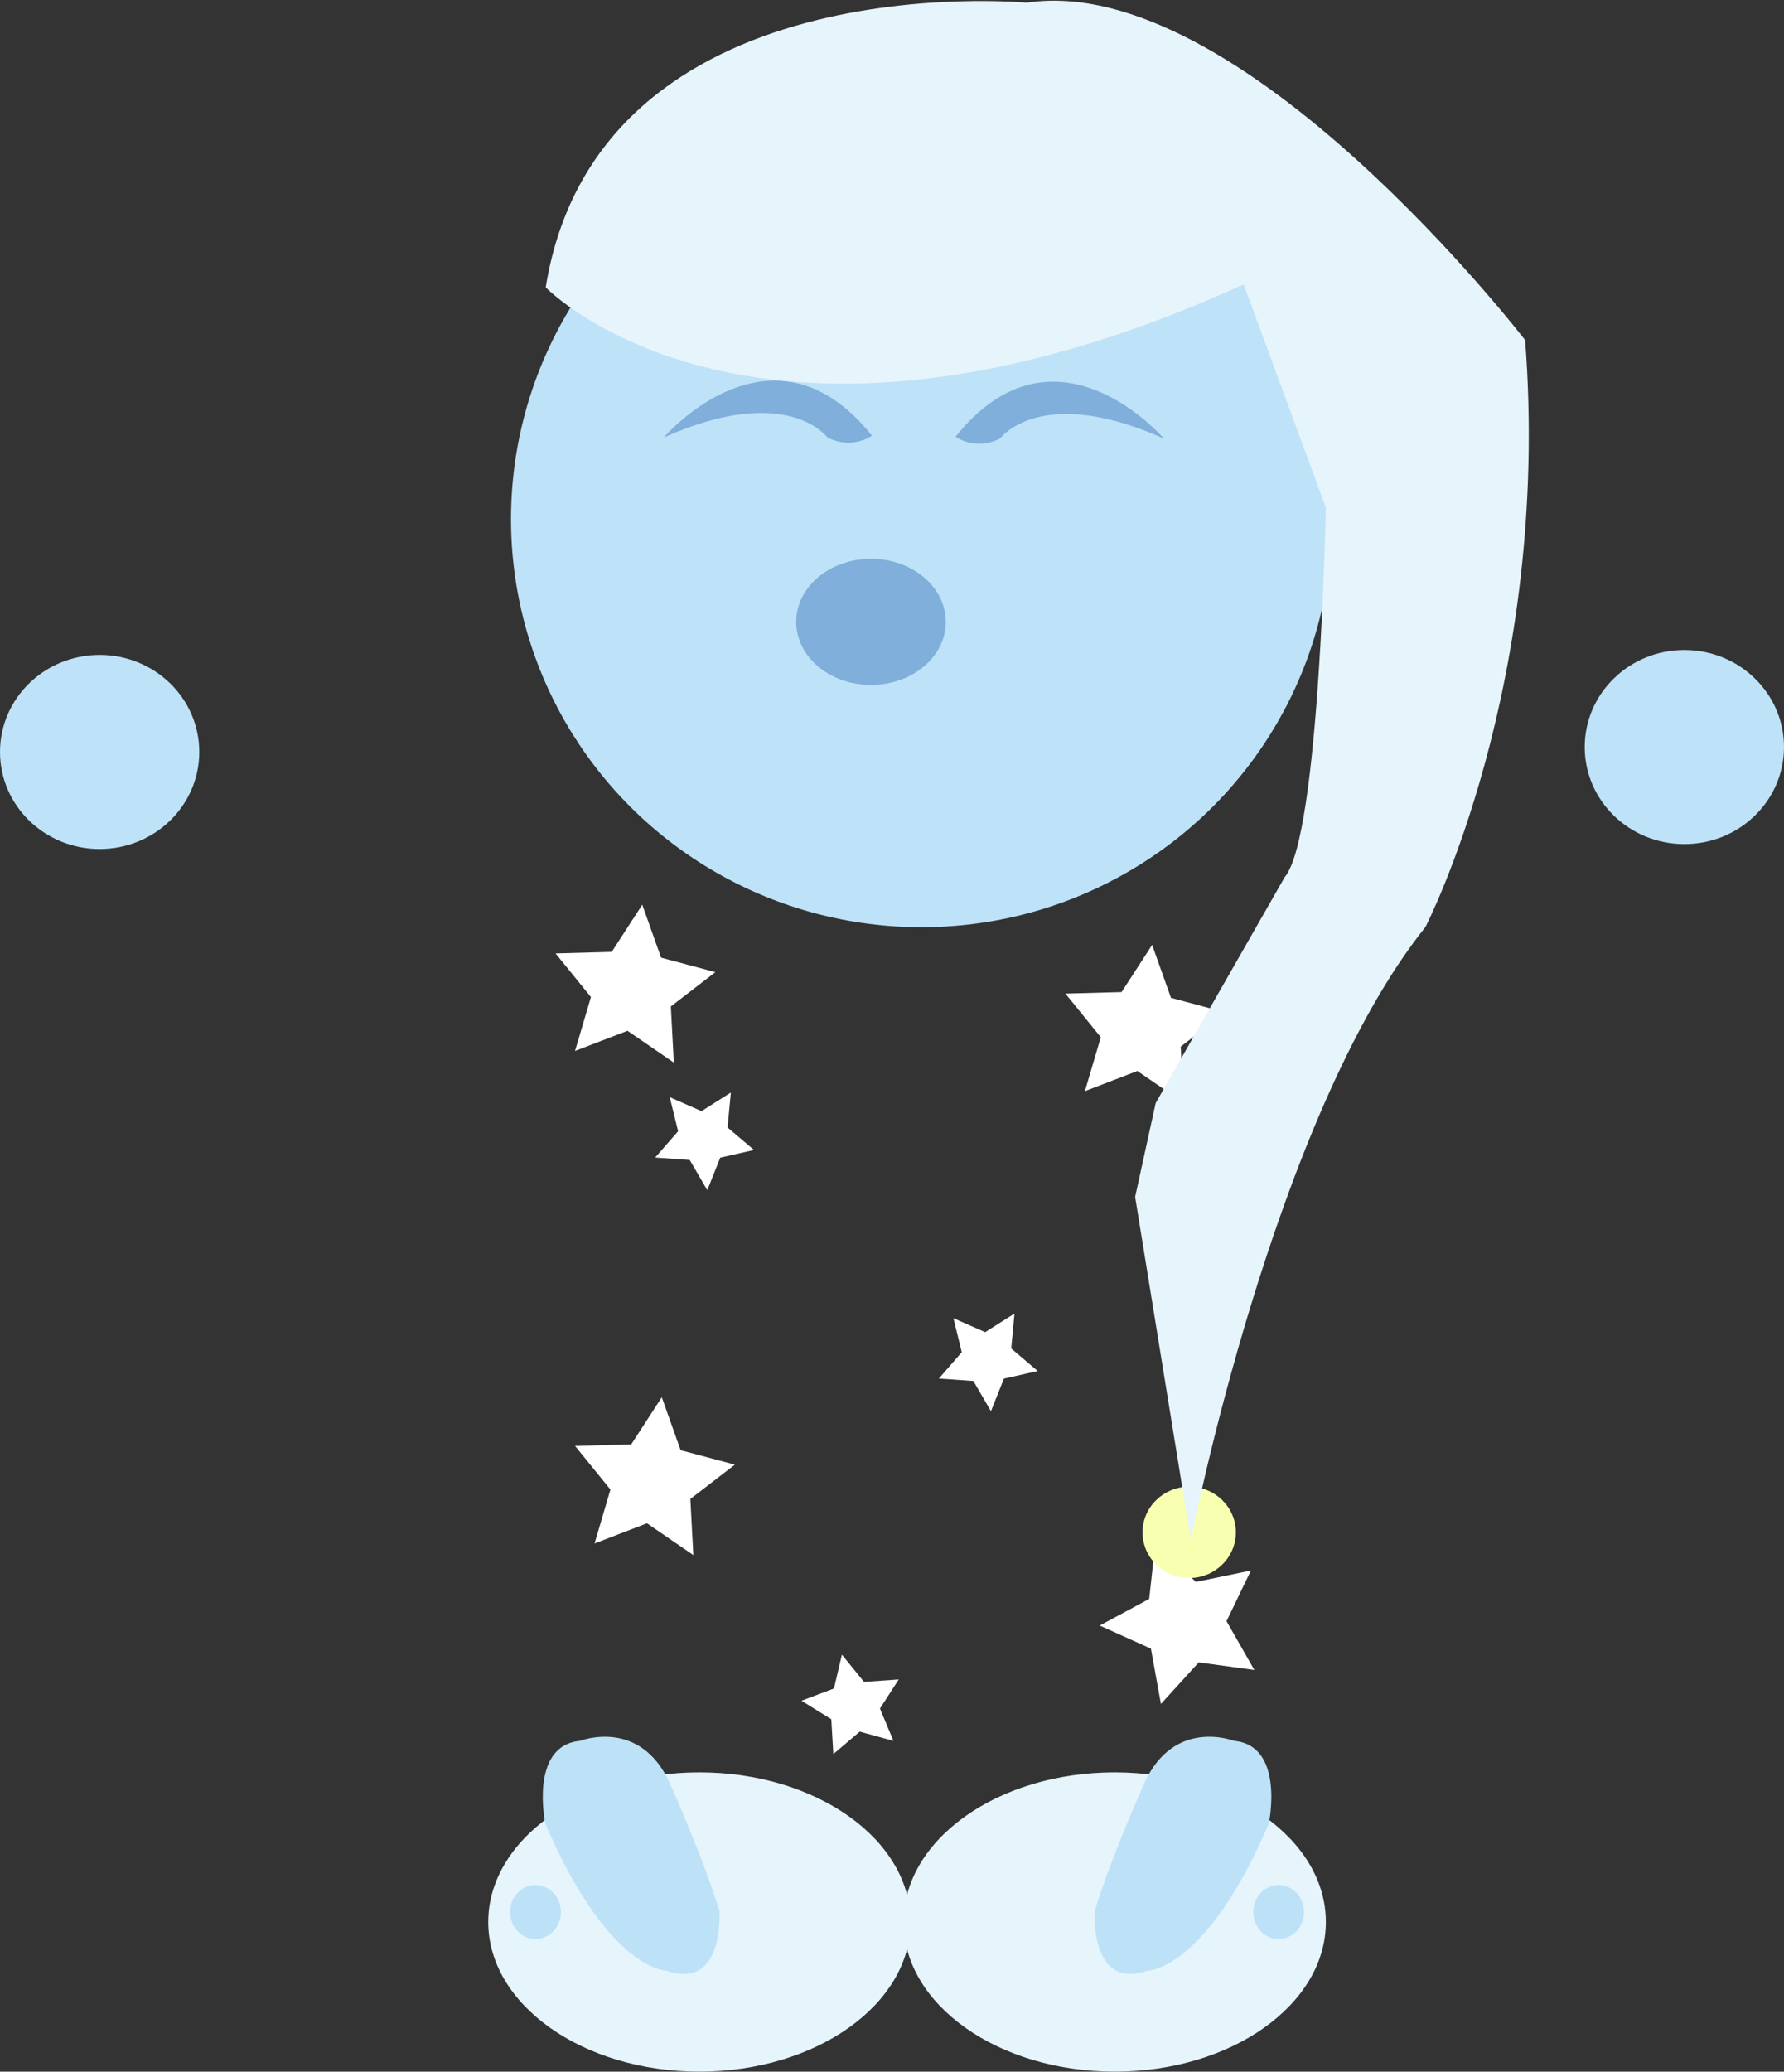 <?xml version="1.0" encoding="UTF-8" standalone="no"?>
<!-- Created with Inkscape (http://www.inkscape.org/) -->

<svg
   width="52.189mm"
   height="60.571mm"
   viewBox="0 0 52.189 60.571"
   version="1.1"
   id="svg1"
   inkscape:version="1.3.2 (091e20e, 2023-11-25, custom)"
   sodipodi:docname="character falling frame 1.svg"
   xmlns:inkscape="http://www.inkscape.org/namespaces/inkscape"
   xmlns:sodipodi="http://sodipodi.sourceforge.net/DTD/sodipodi-0.dtd"
   xmlns="http://www.w3.org/2000/svg"
   xmlns:svg="http://www.w3.org/2000/svg">
  <rect x="0" y="0" width="52.189" height="60.571" fill="#333333" stroke="none"/>
  <sodipodi:namedview
     id="namedview1"
     pagecolor="#ffffff"
     bordercolor="#000000"
     borderopacity="0.25"
     inkscape:showpageshadow="2"
     inkscape:pageopacity="0.0"
     inkscape:pagecheckerboard="0"
     inkscape:deskcolor="#d1d1d1"
     inkscape:document-units="mm"
     inkscape:zoom="1.5420642"
     inkscape:cx="91.435882"
     inkscape:cy="90.7874"
     inkscape:window-width="1368"
     inkscape:window-height="850"
     inkscape:window-x="-6"
     inkscape:window-y="-6"
     inkscape:window-maximized="1"
     inkscape:current-layer="layer1" />
  <defs
     id="defs1">
    <inkscape:path-effect
       effect="fillet_chamfer"
       id="path-effect8"
       is_visible="true"
       lpeversion="1"
       nodesatellites_param="F,0,0,1,0,1.456,0,1 @ F,0,0,1,0,1.258,0,1 @ F,0,0,1,0,1.561,0,1 @ F,0,0,1,0,1.44,0,1"
       radius="0"
       unit="px"
       method="auto"
       mode="F"
       chamfer_steps="1"
       flexible="false"
       use_knot_distance="true"
       apply_no_radius="true"
       apply_with_radius="true"
       only_selected="false"
       hide_knots="false" />
    <inkscape:path-effect
       effect="fillet_chamfer"
       id="path-effect5"
       is_visible="true"
       lpeversion="1"
       nodesatellites_param="F,0,0,1,0,4.416,0,1 @ F,0,0,1,0,4.028,0,1 @ F,0,0,1,0,4.416,0,1 @ F,0,0,1,0,4.61,0,1"
       radius="0"
       unit="px"
       method="auto"
       mode="F"
       chamfer_steps="1"
       flexible="false"
       use_knot_distance="true"
       apply_no_radius="true"
       apply_with_radius="true"
       only_selected="false"
       hide_knots="false" />
    <inkscape:path-effect
       effect="fillet_chamfer"
       id="path-effect4"
       is_visible="true"
       lpeversion="1"
       nodesatellites_param="F,0,0,1,0,0,0,1 @ F,0,0,1,0,0,0,1 @ F,0,0,1,0,0,0,1 @ F,0,0,1,0,0,0,1"
       radius="0"
       unit="px"
       method="auto"
       mode="F"
       chamfer_steps="1"
       flexible="false"
       use_knot_distance="true"
       apply_no_radius="true"
       apply_with_radius="true"
       only_selected="false"
       hide_knots="false" />
    <inkscape:path-effect
       effect="fillet_chamfer"
       id="path-effect5-4"
       is_visible="true"
       lpeversion="1"
       nodesatellites_param="F,0,0,1,0,4.416,0,1 @ F,0,0,1,0,4.028,0,1 @ F,0,0,1,0,4.416,0,1 @ F,0,0,1,0,4.61,0,1"
       radius="0"
       unit="px"
       method="auto"
       mode="F"
       chamfer_steps="1"
       flexible="false"
       use_knot_distance="true"
       apply_no_radius="true"
       apply_with_radius="true"
       only_selected="false"
       hide_knots="false" />
    <inkscape:path-effect
       effect="fillet_chamfer"
       id="path-effect5-0"
       is_visible="true"
       lpeversion="1"
       nodesatellites_param="F,0,0,1,0,4.416,0,1 @ F,0,0,1,0,4.028,0,1 @ F,0,0,1,0,4.416,0,1 @ F,0,0,1,0,4.61,0,1"
       radius="0"
       unit="px"
       method="auto"
       mode="F"
       chamfer_steps="1"
       flexible="false"
       use_knot_distance="true"
       apply_no_radius="true"
       apply_with_radius="true"
       only_selected="false"
       hide_knots="false" />
    <inkscape:path-effect
       effect="fillet_chamfer"
       id="path-effect8-2"
       is_visible="true"
       lpeversion="1"
       nodesatellites_param="F,0,0,1,0,1.456,0,1 @ F,0,0,1,0,1.258,0,1 @ F,0,0,1,0,1.561,0,1 @ F,0,0,1,0,1.44,0,1"
       radius="0"
       unit="px"
       method="auto"
       mode="F"
       chamfer_steps="1"
       flexible="false"
       use_knot_distance="true"
       apply_no_radius="true"
       apply_with_radius="true"
       only_selected="false"
       hide_knots="false" />
    <mask
       maskUnits="userSpaceOnUse"
       id="mask19">
      <path
         style="fill:#e6f4fc;fill-opacity:1;stroke:#000000;stroke-width:0;stroke-dasharray:none;stroke-opacity:1;paint-order:markers fill stroke"
         d="m -15.156,77.6 c 0,0 0.534,8.872 15.564,13.216 l -2.417,6.515 c 0,0 -6.38,7.186 -7.943,7.429 l -7.164,2.562 -2.242,1.694 -5.291,8.684 c 0,0 9.86,-7.82 16.876,-9.154 0,0 7.433,-3.009 13.376,-11.135 0,0 0.711,-13.623 -4.66,-16.98 0,0 -8.732,-9.059 -16.099,-2.831 z"
         id="path19" />
    </mask>
    <mask
       maskUnits="userSpaceOnUse"
       id="mask20">
      <path
         style="fill:#e6f4fc;fill-opacity:1;stroke:#000000;stroke-width:0;stroke-dasharray:none;stroke-opacity:1;paint-order:markers fill stroke"
         d="m -15.156,77.6 c 0,0 0.534,8.872 15.564,13.216 l -2.417,6.515 c 0,0 -6.38,7.186 -7.943,7.429 l -7.164,2.562 -2.242,1.694 -5.291,8.684 c 0,0 9.86,-7.82 16.876,-9.154 0,0 7.433,-3.009 13.376,-11.135 0,0 0.711,-13.623 -4.66,-16.98 0,0 -8.732,-9.059 -16.099,-2.831 z"
         id="path20" />
    </mask>
    <mask
       maskUnits="userSpaceOnUse"
       id="mask21">
      <path
         style="fill:#e6f4fc;fill-opacity:1;stroke:#000000;stroke-width:0;stroke-dasharray:none;stroke-opacity:1;paint-order:markers fill stroke"
         d="m -15.156,77.6 c 0,0 0.534,8.872 15.564,13.216 l -2.417,6.515 c 0,0 -6.38,7.186 -7.943,7.429 l -7.164,2.562 -2.242,1.694 -5.291,8.684 c 0,0 9.86,-7.82 16.876,-9.154 0,0 7.433,-3.009 13.376,-11.135 0,0 0.711,-13.623 -4.66,-16.98 0,0 -8.732,-9.059 -16.099,-2.831 z"
         id="path21" />
    </mask>
    <mask
       maskUnits="userSpaceOnUse"
       id="mask22">
      <path
         style="fill:#e6f4fc;fill-opacity:1;stroke:#000000;stroke-width:0;stroke-dasharray:none;stroke-opacity:1;paint-order:markers fill stroke"
         d="m -15.156,77.6 c 0,0 0.534,8.872 15.564,13.216 l -2.417,6.515 c 0,0 -6.38,7.186 -7.943,7.429 l -7.164,2.562 -2.242,1.694 -5.291,8.684 c 0,0 9.86,-7.82 16.876,-9.154 0,0 7.433,-3.009 13.376,-11.135 0,0 0.711,-13.623 -4.66,-16.98 0,0 -8.732,-9.059 -16.099,-2.831 z"
         id="path22" />
    </mask>
    <mask
       maskUnits="userSpaceOnUse"
       id="mask23">
      <path
         style="fill:#e6f4fc;fill-opacity:1;stroke:#000000;stroke-width:0;stroke-dasharray:none;stroke-opacity:1;paint-order:markers fill stroke"
         d="m -15.156,77.6 c 0,0 0.534,8.872 15.564,13.216 l -2.417,6.515 c 0,0 -6.38,7.186 -7.943,7.429 l -7.164,2.562 -2.242,1.694 -5.291,8.684 c 0,0 9.86,-7.82 16.876,-9.154 0,0 7.433,-3.009 13.376,-11.135 0,0 0.711,-13.623 -4.66,-16.98 0,0 -8.732,-9.059 -16.099,-2.831 z"
         id="path23" />
    </mask>
    <mask
       maskUnits="userSpaceOnUse"
       id="mask24">
      <path
         style="fill:#e6f4fc;fill-opacity:1;stroke:#000000;stroke-width:0;stroke-dasharray:none;stroke-opacity:1;paint-order:markers fill stroke"
         d="m -15.156,77.6 c 0,0 0.534,8.872 15.564,13.216 l -2.417,6.515 c 0,0 -6.38,7.186 -7.943,7.429 l -7.164,2.562 -2.242,1.694 -5.291,8.684 c 0,0 9.86,-7.82 16.876,-9.154 0,0 7.433,-3.009 13.376,-11.135 0,0 0.711,-13.623 -4.66,-16.98 0,0 -8.732,-9.059 -16.099,-2.831 z"
         id="path24" />
    </mask>
    <mask
       maskUnits="userSpaceOnUse"
       id="mask25">
      <path
         style="fill:#e6f4fc;fill-opacity:1;stroke:#000000;stroke-width:0;stroke-dasharray:none;stroke-opacity:1;paint-order:markers fill stroke"
         d="m -15.156,77.6 c 0,0 0.534,8.872 15.564,13.216 l -2.417,6.515 c 0,0 -6.38,7.186 -7.943,7.429 l -7.164,2.562 -2.242,1.694 -5.291,8.684 c 0,0 9.86,-7.82 16.876,-9.154 0,0 7.433,-3.009 13.376,-11.135 0,0 0.711,-13.623 -4.66,-16.98 0,0 -8.732,-9.059 -16.099,-2.831 z"
         id="path25" />
    </mask>
    <inkscape:path-effect
       effect="fillet_chamfer"
       id="path-effect8-9"
       is_visible="true"
       lpeversion="1"
       nodesatellites_param="F,0,0,1,0,1.456,0,1 @ F,0,0,1,0,1.258,0,1 @ F,0,0,1,0,1.561,0,1 @ F,0,0,1,0,1.44,0,1"
       radius="0"
       unit="px"
       method="auto"
       mode="F"
       chamfer_steps="1"
       flexible="false"
       use_knot_distance="true"
       apply_no_radius="true"
       apply_with_radius="true"
       only_selected="false"
       hide_knots="false" />
    <mask
       maskUnits="userSpaceOnUse"
       id="mask26">
      <path
         style="fill:#e6f4fc;fill-opacity:1;stroke:#000000;stroke-width:0;stroke-dasharray:none;stroke-opacity:1;paint-order:markers fill stroke"
         d="m -21.156,70.44 c 0,0 1.807,8.703 17.305,10.836 l -1.453,6.795 c 0,0 -5.279,8.03 -6.79,8.496 l -6.72,3.567 -1.974,2 -3.985,9.355 c 0,0 8.631,-9.159 15.381,-11.49 0,0 6.923,-4.048 11.633,-12.945 0,0 -1.259,-13.583 -7.057,-16.131 0,0 -9.946,-7.707 -16.339,-0.483 z"
         id="path27" />
    </mask>
    <mask
       maskUnits="userSpaceOnUse"
       id="mask18">
      <path
         style="fill:#e6f4fc;fill-opacity:1;stroke:#000000;stroke-width:0;stroke-dasharray:none;stroke-opacity:1;paint-order:markers fill stroke"
         d="m -21.156,70.44 c 0,0 1.807,8.703 17.305,10.836 l -1.453,6.795 c 0,0 -5.279,8.03 -6.79,8.496 l -6.72,3.567 -1.974,2 -3.985,9.355 c 0,0 8.631,-9.159 15.381,-11.49 0,0 6.923,-4.048 11.633,-12.945 0,0 -1.259,-13.583 -7.057,-16.131 0,0 -9.946,-7.707 -16.339,-0.483 z"
         id="path18" />
    </mask>
    <mask
       maskUnits="userSpaceOnUse"
       id="mask17">
      <path
         style="fill:#e6f4fc;fill-opacity:1;stroke:#000000;stroke-width:0;stroke-dasharray:none;stroke-opacity:1;paint-order:markers fill stroke"
         d="m -21.156,70.44 c 0,0 1.807,8.703 17.305,10.836 l -1.453,6.795 c 0,0 -5.279,8.03 -6.79,8.496 l -6.72,3.567 -1.974,2 -3.985,9.355 c 0,0 8.631,-9.159 15.381,-11.49 0,0 6.923,-4.048 11.633,-12.945 0,0 -1.259,-13.583 -7.057,-16.131 0,0 -9.946,-7.707 -16.339,-0.483 z"
         id="path17" />
    </mask>
  </defs>
  <g
     inkscape:label="Layer 1"
     inkscape:groupmode="layer"
     id="layer1"
     transform="translate(-64.727,-59.414)">
    <path
       style="fill:#7fafda;fill-opacity:1;stroke:#000000;stroke-width:0;stroke-dasharray:none;stroke-opacity:1;paint-order:markers fill stroke"
       id="rect8"
       width="7.721"
       height="15.614"
       x="116.673"
       y="75.151"
       inkscape:path-effect="#path-effect8"
       sodipodi:type="rect"
       d="m 118.129,75.151 h 5.007 a 1.258,1.258 45 0 1 1.258,1.258 v 12.795 a 1.561,1.561 135 0 1 -1.561,1.561 h -4.72 a 1.44,1.44 45 0 1 -1.44,-1.44 V 76.607 a 1.456,1.456 135 0 1 1.456,-1.456 z"
       transform="matrix(-0.436,-0.754,0.699,-0.508,101.429,219.575)" />
    <path
       style="fill:#7fafda;fill-opacity:1;stroke:#000000;stroke-width:0;stroke-dasharray:none;stroke-opacity:1;paint-order:markers fill stroke"
       id="rect8-8"
       width="7.721"
       height="15.614"
       x="116.673"
       y="75.151"
       inkscape:path-effect="#path-effect8-9"
       sodipodi:type="rect"
       d="m 118.129,75.151 h 5.007 a 1.258,1.258 45 0 1 1.258,1.258 v 12.795 a 1.561,1.561 135 0 1 -1.561,1.561 h -4.72 a 1.44,1.44 45 0 1 -1.44,-1.44 V 76.607 a 1.456,1.456 135 0 1 1.456,-1.456 z"
       transform="matrix(0.436,-0.754,-0.699,-0.508,80.232,219.287)" />
    <ellipse
       style="fill:#bee2f8;fill-opacity:1;stroke:#000000;stroke-width:0;stroke-dasharray:none;stroke-opacity:1;paint-order:markers fill stroke"
       id="path1"
       cx="91.685"
       cy="74.593"
       rx="12.009"
       ry="11.931" />
    <ellipse
       style="fill:#bee2f8;fill-opacity:1;stroke:#000000;stroke-width:0;stroke-dasharray:none;stroke-opacity:1;paint-order:markers fill stroke"
       id="path1-3"
       cx="67.642"
       cy="81.4"
       rx="2.915"
       ry="2.838" />
    <ellipse
       style="fill:#bee2f8;fill-opacity:1;stroke:#000000;stroke-width:0;stroke-dasharray:none;stroke-opacity:1;paint-order:markers fill stroke"
       id="path1-3-5"
       cx="114.001"
       cy="81.256"
       rx="2.915"
       ry="2.838" />
    <path
       style="fill:#7fafda;fill-opacity:1;stroke-width:5.55625e-08;paint-order:markers fill stroke"
       id="rect2"
       width="24.75"
       height="33"
       x="81"
       y="94.787"
       sodipodi:type="rect"
       inkscape:path-effect="#path-effect5"
       d="m 85.416,94.787 h 16.306 a 4.028,4.028 45 0 1 4.028,4.028 v 24.556 a 4.416,4.416 135 0 1 -4.416,4.416 l -15.724,0 a 4.61,4.61 45 0 1 -4.61,-4.61 V 99.203 a 4.416,4.416 135 0 1 4.416,-4.416 z"
       transform="matrix(1.054,0,0,0.901,-7.602,-1.995)" />
    <path
       sodipodi:type="star"
       style="fill:#ffffff;fill-opacity:1;stroke-width:5.55625e-08;paint-order:markers fill stroke"
       id="path5"
       inkscape:flatsided="false"
       sodipodi:sides="5"
       sodipodi:cx="42.705883"
       sodipodi:cy="93.661766"
       sodipodi:r1="2.4745243"
       sodipodi:r2="1.237262"
       sodipodi:arg1="-0.19739556"
       sodipodi:arg2="0.43092297"
       inkscape:rounded="0"
       inkscape:randomized="0"
       d="m 45.132,93.176 -1.302,1.002 0.087,1.641 -1.356,-0.929 -1.534,0.59 0.465,-1.576 -1.035,-1.276 1.643,-0.045 0.894,-1.379 0.551,1.548 z"
       inkscape:transform-center-x="-0.089082421"
       inkscape:transform-center-y="-0.14996531"
       transform="translate(40.522,-5.338)" />
    <path
       sodipodi:type="star"
       style="fill:#ffffff;fill-opacity:1;stroke-width:5.55625e-08;paint-order:markers fill stroke"
       id="path5-8"
       inkscape:flatsided="false"
       sodipodi:sides="5"
       sodipodi:cx="42.705883"
       sodipodi:cy="93.661766"
       sodipodi:r1="2.4745243"
       sodipodi:r2="1.237262"
       sodipodi:arg1="-0.19739556"
       sodipodi:arg2="0.43092297"
       inkscape:rounded="0"
       inkscape:randomized="0"
       d="m 45.132,93.176 -1.302,1.002 0.087,1.641 -1.356,-0.929 -1.534,0.59 0.465,-1.576 -1.035,-1.276 1.643,-0.045 0.894,-1.379 0.551,1.548 z"
       inkscape:transform-center-x="-0.035298468"
       inkscape:transform-center-y="0.11318017"
       transform="matrix(0.558,0.264,-0.261,0.566,85.921,28.385)" />
    <path
       sodipodi:type="star"
       style="fill:#ffffff;fill-opacity:1;stroke-width:5.55625e-08;paint-order:markers fill stroke"
       id="path5-8-8"
       inkscape:flatsided="false"
       sodipodi:sides="5"
       sodipodi:cx="42.705883"
       sodipodi:cy="93.661766"
       sodipodi:r1="2.4745243"
       sodipodi:r2="1.237262"
       sodipodi:arg1="-0.19739556"
       sodipodi:arg2="0.43092297"
       inkscape:rounded="0"
       inkscape:randomized="0"
       d="m 45.132,93.176 -1.302,1.002 0.087,1.641 -1.356,-0.929 -1.534,0.59 0.465,-1.576 -1.035,-1.276 1.643,-0.045 0.894,-1.379 0.551,1.548 z"
       inkscape:transform-center-x="-0.035298468"
       inkscape:transform-center-y="0.11318017"
       transform="matrix(0.558,0.264,-0.261,0.566,94.219,34.847)" />
    <path
       sodipodi:type="star"
       style="fill:#ffffff;fill-opacity:1;stroke-width:5.55625e-08;paint-order:markers fill stroke"
       id="path5-8-8-5"
       inkscape:flatsided="false"
       sodipodi:sides="5"
       sodipodi:cx="42.705883"
       sodipodi:cy="93.661766"
       sodipodi:r1="2.4745243"
       sodipodi:r2="1.237262"
       sodipodi:arg1="-0.19739556"
       sodipodi:arg2="0.43092297"
       inkscape:rounded="0"
       inkscape:randomized="0"
       d="m 45.132,93.176 -1.302,1.002 0.087,1.641 -1.356,-0.929 -1.534,0.59 0.465,-1.576 -1.035,-1.276 1.643,-0.045 0.894,-1.379 0.551,1.548 z"
       inkscape:transform-center-x="0.10786601"
       inkscape:transform-center-y="-0.046752821"
       transform="matrix(0.584,-0.202,0.21,0.587,45.095,62.94)" />
    <path
       sodipodi:type="star"
       style="fill:#ffffff;fill-opacity:1;stroke-width:5.55625e-08;paint-order:markers fill stroke"
       id="path5-3"
       inkscape:flatsided="false"
       sodipodi:sides="5"
       sodipodi:cx="42.705883"
       sodipodi:cy="93.661766"
       sodipodi:r1="2.4745243"
       sodipodi:r2="1.237262"
       sodipodi:arg1="-0.19739556"
       sodipodi:arg2="0.43092297"
       inkscape:rounded="0"
       inkscape:randomized="0"
       d="m 45.132,93.176 -1.302,1.002 0.087,1.641 -1.356,-0.929 -1.534,0.59 0.465,-1.576 -1.035,-1.276 1.643,-0.045 0.894,-1.379 0.551,1.548 z"
       inkscape:transform-center-x="-0.089082421"
       inkscape:transform-center-y="-0.14996531"
       transform="translate(41.093,9.062)" />
    <path
       sodipodi:type="star"
       style="fill:#ffffff;fill-opacity:1;stroke-width:5.55625e-08;paint-order:markers fill stroke"
       id="path5-0"
       inkscape:flatsided="false"
       sodipodi:sides="5"
       sodipodi:cx="42.705883"
       sodipodi:cy="93.661766"
       sodipodi:r1="2.4745243"
       sodipodi:r2="1.237262"
       sodipodi:arg1="-0.19739556"
       sodipodi:arg2="0.43092297"
       inkscape:rounded="0"
       inkscape:randomized="0"
       d="m 45.132,93.176 -1.302,1.002 0.087,1.641 -1.356,-0.929 -1.534,0.59 0.465,-1.576 -1.035,-1.276 1.643,-0.045 0.894,-1.379 0.551,1.548 z"
       inkscape:transform-center-x="-0.089082421"
       inkscape:transform-center-y="-0.14996531"
       transform="translate(55.438,-4.163)" />
    <path
       sodipodi:type="star"
       style="fill:#ffffff;fill-opacity:1;stroke-width:5.55625e-08;paint-order:markers fill stroke"
       id="path5-4"
       inkscape:flatsided="false"
       sodipodi:sides="5"
       sodipodi:cx="42.705883"
       sodipodi:cy="93.661766"
       sodipodi:r1="2.4745243"
       sodipodi:r2="1.237262"
       sodipodi:arg1="-0.19739556"
       sodipodi:arg2="0.43092297"
       inkscape:rounded="0"
       inkscape:randomized="0"
       d="m 45.132,93.176 -1.302,1.002 0.087,1.641 -1.356,-0.929 -1.534,0.59 0.465,-1.576 -1.035,-1.276 1.643,-0.045 0.894,-1.379 0.551,1.548 z"
       inkscape:transform-center-x="0.21093146"
       inkscape:transform-center-y="0.0265214"
       transform="rotate(-98.678,76.705,75.922)" />
    <g
       id="g8"
       transform="translate(25.478,-5.096)">
      <ellipse
         style="fill:#e6f4fc;fill-opacity:1;stroke:#000000;stroke-width:0;stroke-dasharray:none;stroke-opacity:1;paint-order:markers fill stroke"
         id="path6"
         cx="59.709"
         cy="120.705"
         rx="6.177"
         ry="4.375" />
      <path
         style="fill:#bde2f7;fill-opacity:1;stroke:#000000;stroke-width:0;stroke-dasharray:none;stroke-opacity:1;paint-order:markers fill stroke"
         d="m 55.202,117.831 c 0,0 -0.485,-2.286 1.019,-2.423 0,0 1.747,-0.686 2.62,1.234 0,0 0.971,2.149 1.456,3.749 0,0 0.146,2.332 -1.553,1.737 0,0 -1.698,0 -3.543,-4.298 z"
         id="path7" />
      <ellipse
         style="fill:#bde2f7;fill-opacity:1;stroke:#000000;stroke-width:0;stroke-dasharray:none;stroke-opacity:1;paint-order:markers fill stroke"
         id="path8"
         cx="54.914"
         cy="120.414"
         rx="0.743"
         ry="0.789" />
    </g>
    <g
       id="g8-0"
       transform="matrix(-1,0,0,1,157.046,-5.096)">
      <ellipse
         style="fill:#e6f4fc;fill-opacity:1;stroke:#000000;stroke-width:0;stroke-dasharray:none;stroke-opacity:1;paint-order:markers fill stroke"
         id="path6-9"
         cx="59.709"
         cy="120.705"
         rx="6.177"
         ry="4.375" />
      <path
         style="fill:#bde2f7;fill-opacity:1;stroke:#000000;stroke-width:0;stroke-dasharray:none;stroke-opacity:1;paint-order:markers fill stroke"
         d="m 55.202,117.831 c 0,0 -0.485,-2.286 1.019,-2.423 0,0 1.747,-0.686 2.62,1.234 0,0 0.971,2.149 1.456,3.749 0,0 0.146,2.332 -1.553,1.737 0,0 -1.698,0 -3.543,-4.298 z"
         id="path7-2" />
      <ellipse
         style="fill:#bde2f7;fill-opacity:1;stroke:#000000;stroke-width:0;stroke-dasharray:none;stroke-opacity:1;paint-order:markers fill stroke"
         id="path8-4"
         cx="54.914"
         cy="120.414"
         rx="0.743"
         ry="0.789" />
    </g>
    <path
       style="fill:#7fafda;fill-opacity:1;stroke:#000000;stroke-width:0;stroke-dasharray:none;stroke-opacity:1;paint-order:markers fill stroke"
       d="m 84.144,72.205 c 0,0 3.172,-3.703 6.091,-0.053 0,0 -0.571,0.423 -1.301,0.053 0,0 -1.174,-1.614 -4.79,0 z"
       id="path9" />
    <path
       style="fill:#7fafda;fill-opacity:1;stroke:#000000;stroke-width:0;stroke-dasharray:none;stroke-opacity:1;paint-order:markers fill stroke"
       d="m 98.773,72.235 c 0,0 -3.172,-3.703 -6.091,-0.053 0,0 0.571,0.423 1.301,0.053 0,0 1.174,-1.614 4.79,0 z"
       id="path9-3" />
    <ellipse
       style="fill:#7fafda;fill-opacity:1;stroke:#000000;stroke-width:0;stroke-dasharray:none;stroke-opacity:1;paint-order:markers fill stroke"
       id="path10"
       cx="90.207"
       cy="77.596"
       rx="2.188"
       ry="1.844" />
    <ellipse
       style="fill:#f8ffb0;fill-opacity:1;stroke:#000000;stroke-width:0;stroke-dasharray:none;stroke-opacity:1;paint-order:markers fill stroke"
       id="path26"
       cx="99.516"
       cy="104.217"
       rx="1.365"
       ry="1.335" />
    <g
       id="g27"
       transform="translate(60.918,-3.053)">
      <path
         style="fill:#e6f4fc;fill-opacity:1;stroke:#000000;stroke-width:0;stroke-dasharray:none;stroke-opacity:1;paint-order:markers fill stroke"
         d="m 19.773,70.869 c 0,0 6.177,6.391 20.418,-0.086 l 2.402,6.52 c 0,0 -0.172,9.608 -1.201,10.809 l -3.775,6.606 -0.601,2.745 1.63,10.037 c 0,0 2.402,-12.354 6.863,-17.93 0,0 3.689,-7.12 2.917,-17.158 0,0 -8.322,-10.809 -14.584,-9.866 0,0 -12.525,-1.201 -14.069,8.322 z"
         id="path12-7" />
      <rect
         style="fill:#ffffff;fill-opacity:1;stroke:#000000;stroke-width:0;paint-order:markers fill stroke"
         id="rect1"
         width="3.603"
         height="67.43"
         x="-19.681"
         y="61.61"
         transform="rotate(-32.295)"
         mask="url(#mask26)" />
      <rect
         style="fill:#ffffff;fill-opacity:1;stroke:#000000;stroke-width:0;paint-order:markers fill stroke"
         id="rect1-7"
         width="3.603"
         height="67.43"
         x="-11.736"
         y="60.777"
         transform="rotate(-32.295)"
         mask="url(#mask18)" />
      <rect
         style="fill:#ffffff;fill-opacity:1;stroke:#000000;stroke-width:0;paint-order:markers fill stroke"
         id="rect1-1"
         width="3.603"
         height="67.43"
         x="-4.009"
         y="64.361"
         transform="rotate(-32.295)"
         mask="url(#mask17)" />
    </g>
  </g>
</svg>
